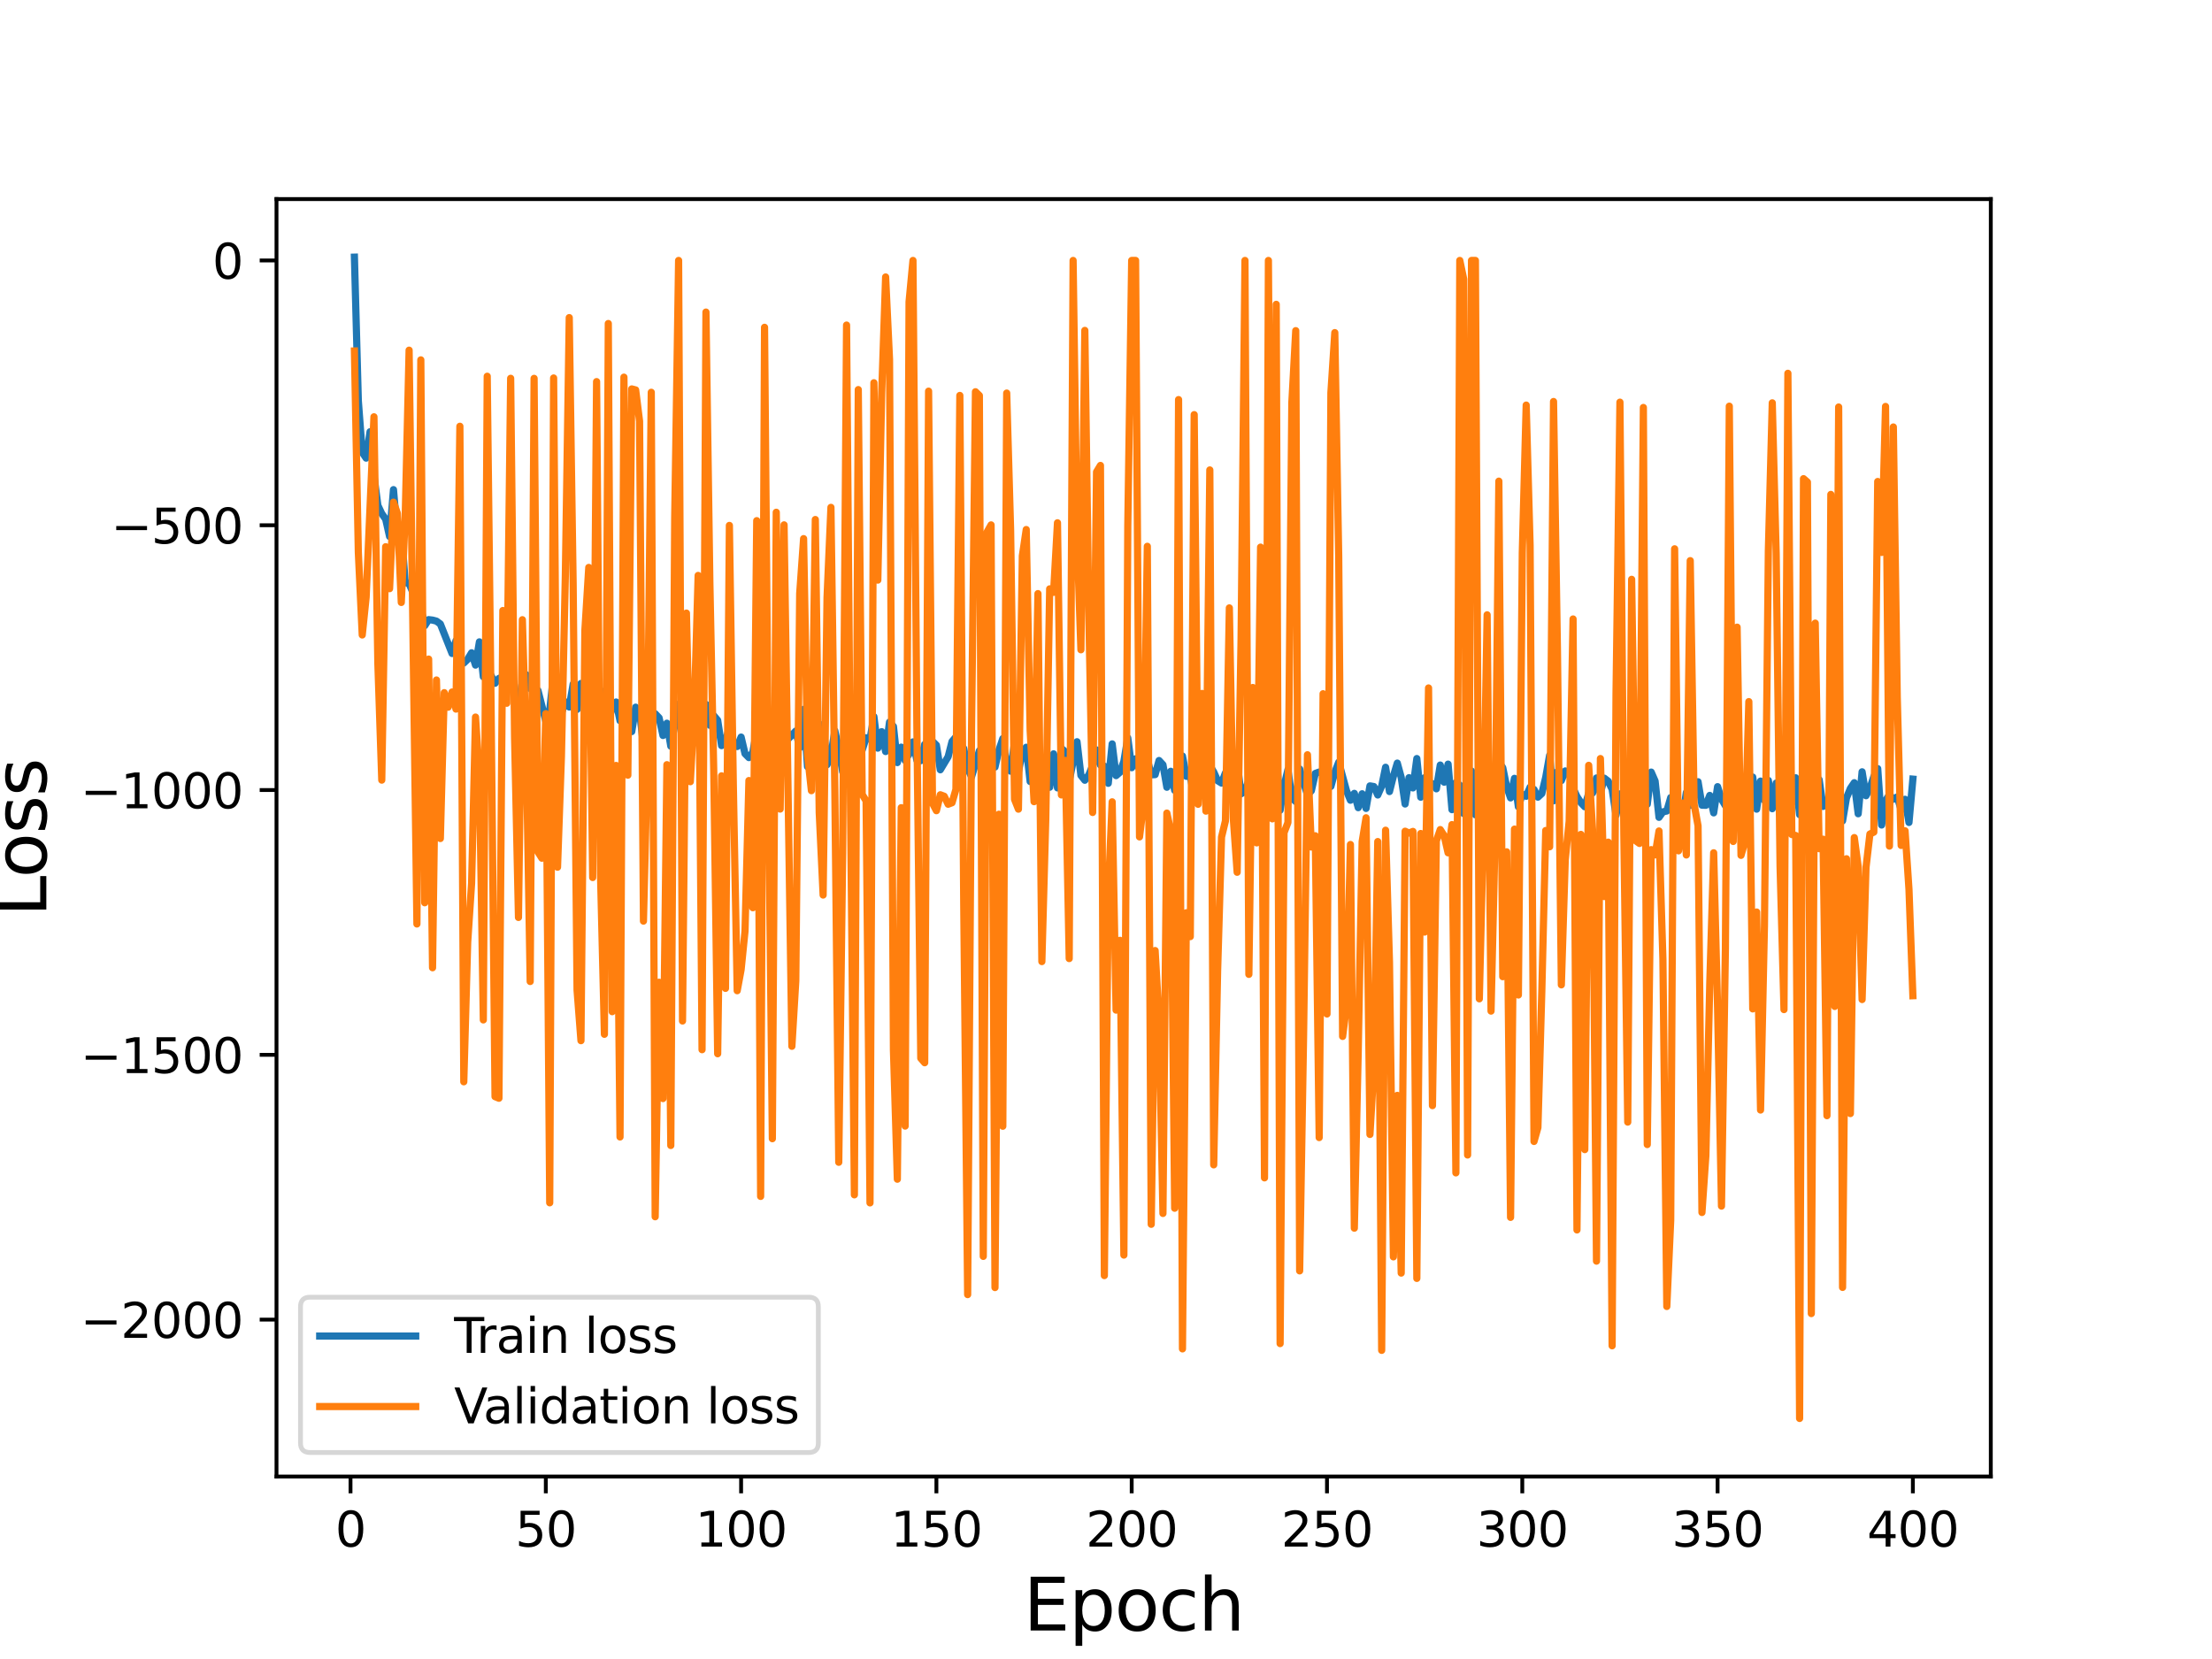 <?xml version="1.0" encoding="utf-8" standalone="no"?>
<!DOCTYPE svg PUBLIC "-//W3C//DTD SVG 1.1//EN"
  "http://www.w3.org/Graphics/SVG/1.1/DTD/svg11.dtd">
<svg height="345.6pt" version="1.1" viewBox="0 0 460.8 345.6" width="460.8pt" xmlns="http://www.w3.org/2000/svg" xmlns:xlink="http://www.w3.org/1999/xlink">
 <defs>
  <style type="text/css">*{stroke-linecap:butt;stroke-linejoin:round;}</style>
 </defs>
 <g id="figure_1">
  <g id="patch_1">
   <path d="M 0 345.6 
L 460.8 345.6 
L 460.8 0 
L 0 0 
z
" style="fill:#ffffff;"/>
  </g>
  <g id="axes_1">
   <g id="patch_2">
    <path d="M 57.6 307.584 
L 414.72 307.584 
L 414.72 41.472 
L 57.6 41.472 
z
" style="fill:#ffffff;"/>
   </g>
   <g id="matplotlib.axis_1">
    <g id="xtick_1">
     <g id="line2d_1">
      <defs>
       <path d="M 0 0 
L 0 3.5 
" id="ma763e0c1fc" style="stroke:#000000;stroke-width:0.8;"/>
      </defs>
      <g>
       <use style="stroke:#000000;stroke-width:0.8;" x="73.019" xlink:href="#ma763e0c1fc" y="307.584"/>
      </g>
     </g>
     <g id="text_1">
      <!-- 0 -->
      <g transform="translate(69.838 322.182)scale(0.1 -0.1)">
       <defs>
        <path d="M 2034 4250 
Q 1547 4250 1301 3770 
Q 1056 3291 1056 2328 
Q 1056 1369 1301 889 
Q 1547 409 2034 409 
Q 2525 409 2770 889 
Q 3016 1369 3016 2328 
Q 3016 3291 2770 3770 
Q 2525 4250 2034 4250 
z
M 2034 4750 
Q 2819 4750 3233 4129 
Q 3647 3509 3647 2328 
Q 3647 1150 3233 529 
Q 2819 -91 2034 -91 
Q 1250 -91 836 529 
Q 422 1150 422 2328 
Q 422 3509 836 4129 
Q 1250 4750 2034 4750 
z
" id="DejaVuSans-30" transform="scale(0.016)"/>
       </defs>
       <use xlink:href="#DejaVuSans-30"/>
      </g>
     </g>
    </g>
    <g id="xtick_2">
     <g id="line2d_2">
      <g>
       <use style="stroke:#000000;stroke-width:0.8;" x="113.703" xlink:href="#ma763e0c1fc" y="307.584"/>
      </g>
     </g>
     <g id="text_2">
      <!-- 50 -->
      <g transform="translate(107.34 322.182)scale(0.1 -0.1)">
       <defs>
        <path d="M 691 4666 
L 3169 4666 
L 3169 4134 
L 1269 4134 
L 1269 2991 
Q 1406 3038 1543 3061 
Q 1681 3084 1819 3084 
Q 2600 3084 3056 2656 
Q 3513 2228 3513 1497 
Q 3513 744 3044 326 
Q 2575 -91 1722 -91 
Q 1428 -91 1123 -41 
Q 819 9 494 109 
L 494 744 
Q 775 591 1075 516 
Q 1375 441 1709 441 
Q 2250 441 2565 725 
Q 2881 1009 2881 1497 
Q 2881 1984 2565 2268 
Q 2250 2553 1709 2553 
Q 1456 2553 1204 2497 
Q 953 2441 691 2322 
L 691 4666 
z
" id="DejaVuSans-35" transform="scale(0.016)"/>
       </defs>
       <use xlink:href="#DejaVuSans-35"/>
       <use x="63.623" xlink:href="#DejaVuSans-30"/>
      </g>
     </g>
    </g>
    <g id="xtick_3">
     <g id="line2d_3">
      <g>
       <use style="stroke:#000000;stroke-width:0.8;" x="154.386" xlink:href="#ma763e0c1fc" y="307.584"/>
      </g>
     </g>
     <g id="text_3">
      <!-- 100 -->
      <g transform="translate(144.842 322.182)scale(0.1 -0.1)">
       <defs>
        <path d="M 794 531 
L 1825 531 
L 1825 4091 
L 703 3866 
L 703 4441 
L 1819 4666 
L 2450 4666 
L 2450 531 
L 3481 531 
L 3481 0 
L 794 0 
L 794 531 
z
" id="DejaVuSans-31" transform="scale(0.016)"/>
       </defs>
       <use xlink:href="#DejaVuSans-31"/>
       <use x="63.623" xlink:href="#DejaVuSans-30"/>
       <use x="127.246" xlink:href="#DejaVuSans-30"/>
      </g>
     </g>
    </g>
    <g id="xtick_4">
     <g id="line2d_4">
      <g>
       <use style="stroke:#000000;stroke-width:0.8;" x="195.07" xlink:href="#ma763e0c1fc" y="307.584"/>
      </g>
     </g>
     <g id="text_4">
      <!-- 150 -->
      <g transform="translate(185.526 322.182)scale(0.1 -0.1)">
       <use xlink:href="#DejaVuSans-31"/>
       <use x="63.623" xlink:href="#DejaVuSans-35"/>
       <use x="127.246" xlink:href="#DejaVuSans-30"/>
      </g>
     </g>
    </g>
    <g id="xtick_5">
     <g id="line2d_5">
      <g>
       <use style="stroke:#000000;stroke-width:0.8;" x="235.753" xlink:href="#ma763e0c1fc" y="307.584"/>
      </g>
     </g>
     <g id="text_5">
      <!-- 200 -->
      <g transform="translate(226.209 322.182)scale(0.1 -0.1)">
       <defs>
        <path d="M 1228 531 
L 3431 531 
L 3431 0 
L 469 0 
L 469 531 
Q 828 903 1448 1529 
Q 2069 2156 2228 2338 
Q 2531 2678 2651 2914 
Q 2772 3150 2772 3378 
Q 2772 3750 2511 3984 
Q 2250 4219 1831 4219 
Q 1534 4219 1204 4116 
Q 875 4013 500 3803 
L 500 4441 
Q 881 4594 1212 4672 
Q 1544 4750 1819 4750 
Q 2544 4750 2975 4387 
Q 3406 4025 3406 3419 
Q 3406 3131 3298 2873 
Q 3191 2616 2906 2266 
Q 2828 2175 2409 1742 
Q 1991 1309 1228 531 
z
" id="DejaVuSans-32" transform="scale(0.016)"/>
       </defs>
       <use xlink:href="#DejaVuSans-32"/>
       <use x="63.623" xlink:href="#DejaVuSans-30"/>
       <use x="127.246" xlink:href="#DejaVuSans-30"/>
      </g>
     </g>
    </g>
    <g id="xtick_6">
     <g id="line2d_6">
      <g>
       <use style="stroke:#000000;stroke-width:0.8;" x="276.437" xlink:href="#ma763e0c1fc" y="307.584"/>
      </g>
     </g>
     <g id="text_6">
      <!-- 250 -->
      <g transform="translate(266.893 322.182)scale(0.1 -0.1)">
       <use xlink:href="#DejaVuSans-32"/>
       <use x="63.623" xlink:href="#DejaVuSans-35"/>
       <use x="127.246" xlink:href="#DejaVuSans-30"/>
      </g>
     </g>
    </g>
    <g id="xtick_7">
     <g id="line2d_7">
      <g>
       <use style="stroke:#000000;stroke-width:0.8;" x="317.12" xlink:href="#ma763e0c1fc" y="307.584"/>
      </g>
     </g>
     <g id="text_7">
      <!-- 300 -->
      <g transform="translate(307.576 322.182)scale(0.1 -0.1)">
       <defs>
        <path d="M 2597 2516 
Q 3050 2419 3304 2112 
Q 3559 1806 3559 1356 
Q 3559 666 3084 287 
Q 2609 -91 1734 -91 
Q 1441 -91 1130 -33 
Q 819 25 488 141 
L 488 750 
Q 750 597 1062 519 
Q 1375 441 1716 441 
Q 2309 441 2620 675 
Q 2931 909 2931 1356 
Q 2931 1769 2642 2001 
Q 2353 2234 1838 2234 
L 1294 2234 
L 1294 2753 
L 1863 2753 
Q 2328 2753 2575 2939 
Q 2822 3125 2822 3475 
Q 2822 3834 2567 4026 
Q 2313 4219 1838 4219 
Q 1578 4219 1281 4162 
Q 984 4106 628 3988 
L 628 4550 
Q 988 4650 1302 4700 
Q 1616 4750 1894 4750 
Q 2613 4750 3031 4423 
Q 3450 4097 3450 3541 
Q 3450 3153 3228 2886 
Q 3006 2619 2597 2516 
z
" id="DejaVuSans-33" transform="scale(0.016)"/>
       </defs>
       <use xlink:href="#DejaVuSans-33"/>
       <use x="63.623" xlink:href="#DejaVuSans-30"/>
       <use x="127.246" xlink:href="#DejaVuSans-30"/>
      </g>
     </g>
    </g>
    <g id="xtick_8">
     <g id="line2d_8">
      <g>
       <use style="stroke:#000000;stroke-width:0.8;" x="357.804" xlink:href="#ma763e0c1fc" y="307.584"/>
      </g>
     </g>
     <g id="text_8">
      <!-- 350 -->
      <g transform="translate(348.26 322.182)scale(0.1 -0.1)">
       <use xlink:href="#DejaVuSans-33"/>
       <use x="63.623" xlink:href="#DejaVuSans-35"/>
       <use x="127.246" xlink:href="#DejaVuSans-30"/>
      </g>
     </g>
    </g>
    <g id="xtick_9">
     <g id="line2d_9">
      <g>
       <use style="stroke:#000000;stroke-width:0.8;" x="398.487" xlink:href="#ma763e0c1fc" y="307.584"/>
      </g>
     </g>
     <g id="text_9">
      <!-- 400 -->
      <g transform="translate(388.944 322.182)scale(0.1 -0.1)">
       <defs>
        <path d="M 2419 4116 
L 825 1625 
L 2419 1625 
L 2419 4116 
z
M 2253 4666 
L 3047 4666 
L 3047 1625 
L 3713 1625 
L 3713 1100 
L 3047 1100 
L 3047 0 
L 2419 0 
L 2419 1100 
L 313 1100 
L 313 1709 
L 2253 4666 
z
" id="DejaVuSans-34" transform="scale(0.016)"/>
       </defs>
       <use xlink:href="#DejaVuSans-34"/>
       <use x="63.623" xlink:href="#DejaVuSans-30"/>
       <use x="127.246" xlink:href="#DejaVuSans-30"/>
      </g>
     </g>
    </g>
    <g id="text_10">
     <!-- Epoch -->
     <g transform="translate(213.194 339.66)scale(0.15 -0.15)">
      <defs>
       <path d="M 628 4666 
L 3578 4666 
L 3578 4134 
L 1259 4134 
L 1259 2753 
L 3481 2753 
L 3481 2222 
L 1259 2222 
L 1259 531 
L 3634 531 
L 3634 0 
L 628 0 
L 628 4666 
z
" id="DejaVuSans-45" transform="scale(0.016)"/>
       <path d="M 1159 525 
L 1159 -1331 
L 581 -1331 
L 581 3500 
L 1159 3500 
L 1159 2969 
Q 1341 3281 1617 3432 
Q 1894 3584 2278 3584 
Q 2916 3584 3314 3078 
Q 3713 2572 3713 1747 
Q 3713 922 3314 415 
Q 2916 -91 2278 -91 
Q 1894 -91 1617 61 
Q 1341 213 1159 525 
z
M 3116 1747 
Q 3116 2381 2855 2742 
Q 2594 3103 2138 3103 
Q 1681 3103 1420 2742 
Q 1159 2381 1159 1747 
Q 1159 1113 1420 752 
Q 1681 391 2138 391 
Q 2594 391 2855 752 
Q 3116 1113 3116 1747 
z
" id="DejaVuSans-70" transform="scale(0.016)"/>
       <path d="M 1959 3097 
Q 1497 3097 1228 2736 
Q 959 2375 959 1747 
Q 959 1119 1226 758 
Q 1494 397 1959 397 
Q 2419 397 2687 759 
Q 2956 1122 2956 1747 
Q 2956 2369 2687 2733 
Q 2419 3097 1959 3097 
z
M 1959 3584 
Q 2709 3584 3137 3096 
Q 3566 2609 3566 1747 
Q 3566 888 3137 398 
Q 2709 -91 1959 -91 
Q 1206 -91 779 398 
Q 353 888 353 1747 
Q 353 2609 779 3096 
Q 1206 3584 1959 3584 
z
" id="DejaVuSans-6f" transform="scale(0.016)"/>
       <path d="M 3122 3366 
L 3122 2828 
Q 2878 2963 2633 3030 
Q 2388 3097 2138 3097 
Q 1578 3097 1268 2742 
Q 959 2388 959 1747 
Q 959 1106 1268 751 
Q 1578 397 2138 397 
Q 2388 397 2633 464 
Q 2878 531 3122 666 
L 3122 134 
Q 2881 22 2623 -34 
Q 2366 -91 2075 -91 
Q 1284 -91 818 406 
Q 353 903 353 1747 
Q 353 2603 823 3093 
Q 1294 3584 2113 3584 
Q 2378 3584 2631 3529 
Q 2884 3475 3122 3366 
z
" id="DejaVuSans-63" transform="scale(0.016)"/>
       <path d="M 3513 2113 
L 3513 0 
L 2938 0 
L 2938 2094 
Q 2938 2591 2744 2837 
Q 2550 3084 2163 3084 
Q 1697 3084 1428 2787 
Q 1159 2491 1159 1978 
L 1159 0 
L 581 0 
L 581 4863 
L 1159 4863 
L 1159 2956 
Q 1366 3272 1645 3428 
Q 1925 3584 2291 3584 
Q 2894 3584 3203 3211 
Q 3513 2838 3513 2113 
z
" id="DejaVuSans-68" transform="scale(0.016)"/>
      </defs>
      <use xlink:href="#DejaVuSans-45"/>
      <use x="63.184" xlink:href="#DejaVuSans-70"/>
      <use x="126.66" xlink:href="#DejaVuSans-6f"/>
      <use x="187.842" xlink:href="#DejaVuSans-63"/>
      <use x="242.822" xlink:href="#DejaVuSans-68"/>
     </g>
    </g>
   </g>
   <g id="matplotlib.axis_2">
    <g id="ytick_1">
     <g id="line2d_10">
      <defs>
       <path d="M 0 0 
L -3.5 0 
" id="m02f1c511e6" style="stroke:#000000;stroke-width:0.8;"/>
      </defs>
      <g>
       <use style="stroke:#000000;stroke-width:0.8;" x="57.6" xlink:href="#m02f1c511e6" y="274.902"/>
      </g>
     </g>
     <g id="text_11">
      <!-- −2000 -->
      <g transform="translate(16.77 278.701)scale(0.1 -0.1)">
       <defs>
        <path d="M 678 2272 
L 4684 2272 
L 4684 1741 
L 678 1741 
L 678 2272 
z
" id="DejaVuSans-2212" transform="scale(0.016)"/>
       </defs>
       <use xlink:href="#DejaVuSans-2212"/>
       <use x="83.789" xlink:href="#DejaVuSans-32"/>
       <use x="147.412" xlink:href="#DejaVuSans-30"/>
       <use x="211.035" xlink:href="#DejaVuSans-30"/>
       <use x="274.658" xlink:href="#DejaVuSans-30"/>
      </g>
     </g>
    </g>
    <g id="ytick_2">
     <g id="line2d_11">
      <g>
       <use style="stroke:#000000;stroke-width:0.8;" x="57.6" xlink:href="#m02f1c511e6" y="219.741"/>
      </g>
     </g>
     <g id="text_12">
      <!-- −1500 -->
      <g transform="translate(16.77 223.54)scale(0.1 -0.1)">
       <use xlink:href="#DejaVuSans-2212"/>
       <use x="83.789" xlink:href="#DejaVuSans-31"/>
       <use x="147.412" xlink:href="#DejaVuSans-35"/>
       <use x="211.035" xlink:href="#DejaVuSans-30"/>
       <use x="274.658" xlink:href="#DejaVuSans-30"/>
      </g>
     </g>
    </g>
    <g id="ytick_3">
     <g id="line2d_12">
      <g>
       <use style="stroke:#000000;stroke-width:0.8;" x="57.6" xlink:href="#m02f1c511e6" y="164.579"/>
      </g>
     </g>
     <g id="text_13">
      <!-- −1000 -->
      <g transform="translate(16.77 168.378)scale(0.1 -0.1)">
       <use xlink:href="#DejaVuSans-2212"/>
       <use x="83.789" xlink:href="#DejaVuSans-31"/>
       <use x="147.412" xlink:href="#DejaVuSans-30"/>
       <use x="211.035" xlink:href="#DejaVuSans-30"/>
       <use x="274.658" xlink:href="#DejaVuSans-30"/>
      </g>
     </g>
    </g>
    <g id="ytick_4">
     <g id="line2d_13">
      <g>
       <use style="stroke:#000000;stroke-width:0.8;" x="57.6" xlink:href="#m02f1c511e6" y="109.418"/>
      </g>
     </g>
     <g id="text_14">
      <!-- −500 -->
      <g transform="translate(23.133 113.217)scale(0.1 -0.1)">
       <use xlink:href="#DejaVuSans-2212"/>
       <use x="83.789" xlink:href="#DejaVuSans-35"/>
       <use x="147.412" xlink:href="#DejaVuSans-30"/>
       <use x="211.035" xlink:href="#DejaVuSans-30"/>
      </g>
     </g>
    </g>
    <g id="ytick_5">
     <g id="line2d_14">
      <g>
       <use style="stroke:#000000;stroke-width:0.8;" x="57.6" xlink:href="#m02f1c511e6" y="54.256"/>
      </g>
     </g>
     <g id="text_15">
      <!-- 0 -->
      <g transform="translate(44.237 58.056)scale(0.1 -0.1)">
       <use xlink:href="#DejaVuSans-30"/>
      </g>
     </g>
    </g>
    <g id="text_16">
     <!-- Loss -->
     <g transform="translate(9.651 190.979)rotate(-90)scale(0.15 -0.15)">
      <defs>
       <path d="M 628 4666 
L 1259 4666 
L 1259 531 
L 3531 531 
L 3531 0 
L 628 0 
L 628 4666 
z
" id="DejaVuSans-4c" transform="scale(0.016)"/>
       <path d="M 2834 3397 
L 2834 2853 
Q 2591 2978 2328 3040 
Q 2066 3103 1784 3103 
Q 1356 3103 1142 2972 
Q 928 2841 928 2578 
Q 928 2378 1081 2264 
Q 1234 2150 1697 2047 
L 1894 2003 
Q 2506 1872 2764 1633 
Q 3022 1394 3022 966 
Q 3022 478 2636 193 
Q 2250 -91 1575 -91 
Q 1294 -91 989 -36 
Q 684 19 347 128 
L 347 722 
Q 666 556 975 473 
Q 1284 391 1588 391 
Q 1994 391 2212 530 
Q 2431 669 2431 922 
Q 2431 1156 2273 1281 
Q 2116 1406 1581 1522 
L 1381 1569 
Q 847 1681 609 1914 
Q 372 2147 372 2553 
Q 372 3047 722 3315 
Q 1072 3584 1716 3584 
Q 2034 3584 2315 3537 
Q 2597 3491 2834 3397 
z
" id="DejaVuSans-73" transform="scale(0.016)"/>
      </defs>
      <use xlink:href="#DejaVuSans-4c"/>
      <use x="53.963" xlink:href="#DejaVuSans-6f"/>
      <use x="115.145" xlink:href="#DejaVuSans-73"/>
      <use x="167.244" xlink:href="#DejaVuSans-73"/>
     </g>
    </g>
   </g>
   <g id="line2d_15">
    <path clip-path="url(#pa69cd63b75)" d="M 73.833 53.568 
L 74.646 83.513 
L 75.46 94.235 
L 76.274 95.435 
L 77.087 89.943 
L 77.901 99.08 
L 78.715 105.28 
L 79.528 107.007 
L 80.342 108.148 
L 81.156 111.759 
L 81.969 102.003 
L 82.783 111.437 
L 83.597 110.714 
L 84.41 121.35 
L 85.224 121.573 
L 86.038 123.499 
L 86.851 124.001 
L 87.665 126.764 
L 88.479 130.346 
L 89.292 129.082 
L 90.106 129.179 
L 90.92 129.389 
L 91.733 129.992 
L 94.174 136.132 
L 94.988 133.462 
L 95.802 137.873 
L 96.616 138.12 
L 97.429 137.342 
L 98.243 135.987 
L 99.057 138.555 
L 99.87 133.712 
L 100.684 140.973 
L 102.311 140.735 
L 103.125 142.337 
L 103.939 141.33 
L 104.752 141.01 
L 105.566 139.808 
L 106.38 139.027 
L 107.193 142.951 
L 108.007 150.293 
L 108.821 146.613 
L 109.634 140.575 
L 110.448 143.425 
L 111.262 143.403 
L 112.075 143.856 
L 113.703 150.257 
L 114.516 147.955 
L 115.33 140.447 
L 116.144 147.829 
L 116.957 148.531 
L 117.771 146.212 
L 118.585 147.282 
L 119.398 142.507 
L 120.212 147.78 
L 121.026 142.382 
L 121.839 145.467 
L 122.653 152.268 
L 123.467 148.599 
L 124.28 152.827 
L 125.094 150.532 
L 125.908 143.982 
L 126.721 151.032 
L 127.535 146.894 
L 128.349 146.242 
L 129.162 150.136 
L 129.976 148.037 
L 130.79 150.671 
L 131.603 152.4 
L 132.417 147.318 
L 133.231 148.169 
L 134.044 155.227 
L 134.858 148.146 
L 135.672 150.983 
L 136.485 148.688 
L 137.299 149.542 
L 138.113 153.216 
L 138.926 150.659 
L 139.74 155.442 
L 141.367 146.694 
L 142.181 153.652 
L 142.995 153.357 
L 143.808 152.603 
L 144.622 154.168 
L 145.436 153.163 
L 146.249 152.467 
L 147.063 146.737 
L 147.877 151.089 
L 148.69 149.083 
L 149.504 150.051 
L 150.318 155.326 
L 151.131 154.398 
L 151.945 151.651 
L 152.759 155.404 
L 153.572 155.513 
L 154.386 153.549 
L 155.2 157.002 
L 156.013 157.822 
L 156.827 156.729 
L 157.641 152.15 
L 158.454 150.224 
L 159.268 155.293 
L 160.082 152.744 
L 160.895 153.767 
L 161.709 153.209 
L 162.523 156.291 
L 163.336 148.367 
L 164.15 153.995 
L 165.777 152.291 
L 166.591 155.789 
L 167.405 147.776 
L 168.219 159.704 
L 169.032 158.609 
L 169.846 156.185 
L 170.66 158.592 
L 171.473 150.915 
L 172.287 159.307 
L 173.101 157.347 
L 173.914 152.234 
L 174.728 156.032 
L 175.542 160.783 
L 176.355 154.419 
L 177.169 155.71 
L 177.983 153.625 
L 178.796 151.18 
L 179.61 156.246 
L 180.424 153.688 
L 181.237 154.005 
L 182.051 149.289 
L 182.865 155.848 
L 183.678 152.423 
L 184.492 156.559 
L 185.306 150.422 
L 186.119 151.328 
L 186.933 158.858 
L 187.747 155.645 
L 188.56 158.419 
L 189.374 157.084 
L 190.188 154.553 
L 191.001 158.373 
L 191.815 158.465 
L 192.629 155.072 
L 193.442 155.055 
L 194.256 154.443 
L 195.07 155.234 
L 195.883 160.357 
L 197.511 157.643 
L 198.324 154.473 
L 199.138 153.51 
L 199.952 158.593 
L 200.765 155.922 
L 201.579 160.099 
L 202.393 161.805 
L 204.02 156.405 
L 204.834 155.618 
L 205.647 159.315 
L 206.461 157.312 
L 207.275 159.789 
L 208.088 156.285 
L 208.902 153.867 
L 209.716 159.592 
L 210.529 160.649 
L 211.343 154.673 
L 212.157 160.828 
L 212.97 156.671 
L 213.784 155.669 
L 214.598 162.801 
L 215.411 159.186 
L 216.225 160.936 
L 217.039 158.617 
L 217.852 163.367 
L 218.666 163.999 
L 219.48 157.04 
L 220.293 164.133 
L 221.107 155.892 
L 221.921 156.612 
L 222.734 162.732 
L 224.362 154.518 
L 225.175 161.519 
L 225.989 162.539 
L 226.803 161.452 
L 227.616 159.482 
L 228.43 156.224 
L 229.244 159.359 
L 230.057 159.614 
L 230.871 163.176 
L 231.685 154.969 
L 232.498 161.575 
L 233.312 160.865 
L 234.126 158.582 
L 234.939 153.735 
L 235.753 159.926 
L 236.567 158.071 
L 237.381 160.289 
L 238.194 160.108 
L 239.008 158.147 
L 239.822 161.404 
L 240.635 161.366 
L 241.449 158.43 
L 242.263 159.314 
L 243.076 163.996 
L 243.89 160.678 
L 244.704 164.641 
L 245.517 164.43 
L 246.331 157.494 
L 247.145 161.722 
L 247.958 161.753 
L 248.772 165.921 
L 249.586 158.659 
L 250.399 162.461 
L 251.213 162.058 
L 252.027 159.493 
L 252.84 160.825 
L 253.654 162.632 
L 254.468 163.126 
L 255.281 161.01 
L 256.095 160.017 
L 256.909 160.036 
L 257.722 159.031 
L 258.536 165.366 
L 259.35 164.855 
L 260.163 162.496 
L 260.977 161.034 
L 261.791 165.194 
L 262.604 166.105 
L 263.418 161.93 
L 264.232 163.261 
L 265.045 162.91 
L 265.859 156.692 
L 266.673 168.783 
L 267.486 163.748 
L 268.3 160.343 
L 269.114 166.223 
L 269.927 166.973 
L 270.741 160.19 
L 272.368 165.634 
L 273.182 164.722 
L 273.996 161.127 
L 274.809 160.831 
L 275.623 160.821 
L 276.437 162.074 
L 277.25 163.821 
L 278.064 160.879 
L 278.878 158.79 
L 280.505 164.749 
L 281.319 166.702 
L 282.132 165.275 
L 282.946 168.251 
L 283.76 165.359 
L 284.573 168.407 
L 285.387 163.715 
L 286.201 163.855 
L 287.014 165.611 
L 287.828 163.776 
L 288.642 159.836 
L 289.455 164.896 
L 290.269 161.677 
L 291.083 158.969 
L 291.896 161.942 
L 292.71 167.487 
L 293.524 162.006 
L 294.337 164.137 
L 295.151 158.023 
L 295.965 166.071 
L 296.778 162.013 
L 297.592 163.735 
L 298.406 163.245 
L 299.219 164.324 
L 300.033 159.376 
L 300.847 162.944 
L 301.66 159.184 
L 302.474 168.666 
L 303.288 163.047 
L 304.101 163.568 
L 304.915 169.487 
L 305.729 161.812 
L 306.543 160.626 
L 307.356 169.734 
L 308.17 165.648 
L 308.984 166.868 
L 309.797 167.427 
L 310.611 161.334 
L 311.425 165.313 
L 312.238 158.792 
L 313.052 159.919 
L 313.866 163.887 
L 314.679 166.214 
L 315.493 162.143 
L 316.307 168.066 
L 317.12 165.44 
L 317.934 165.875 
L 318.748 163.98 
L 319.561 164.468 
L 320.375 166.059 
L 321.189 165.306 
L 322.002 161.928 
L 322.816 157.341 
L 323.63 166.83 
L 324.443 160.744 
L 325.257 162.613 
L 326.071 160.605 
L 326.884 160.946 
L 327.698 164.209 
L 328.512 165.944 
L 329.325 167.197 
L 330.139 168.062 
L 330.953 165.259 
L 331.766 165.203 
L 332.58 162.068 
L 333.394 165.193 
L 334.207 162.115 
L 335.021 162.744 
L 335.835 164.417 
L 336.648 169.815 
L 337.462 165.386 
L 338.276 167.722 
L 339.089 166.943 
L 339.903 163.892 
L 340.717 161.756 
L 341.53 167.112 
L 342.344 165.589 
L 343.158 167.539 
L 343.971 160.841 
L 344.785 162.706 
L 345.599 170.265 
L 346.412 169.124 
L 347.226 168.948 
L 348.04 166.148 
L 348.853 166.112 
L 349.667 167.361 
L 350.481 170.523 
L 351.294 165.107 
L 352.108 167.763 
L 353.735 162.853 
L 354.549 167.734 
L 355.363 167.758 
L 356.176 165.7 
L 356.99 169.333 
L 357.804 163.877 
L 358.617 166.454 
L 359.431 167.836 
L 360.245 161.936 
L 361.058 165.672 
L 361.872 160.44 
L 362.686 163.304 
L 363.499 168.524 
L 365.127 161.878 
L 365.94 168.561 
L 366.754 162.72 
L 367.568 166.72 
L 368.381 162.581 
L 369.195 168.466 
L 370.009 163.13 
L 370.822 169.74 
L 371.636 168.665 
L 372.45 167.337 
L 373.263 167.251 
L 374.077 162.027 
L 374.891 169.701 
L 375.704 167.069 
L 376.518 163.752 
L 377.332 167.012 
L 378.146 165.434 
L 378.959 162.415 
L 379.773 167.993 
L 380.587 167.17 
L 381.4 166.125 
L 382.214 167.32 
L 383.028 167.842 
L 383.841 171.004 
L 384.655 166.227 
L 385.469 164.249 
L 386.282 163.052 
L 387.096 169.521 
L 387.91 160.782 
L 388.723 165.762 
L 389.537 164.2 
L 390.351 161.784 
L 391.164 160.12 
L 391.978 171.866 
L 392.792 166.823 
L 393.605 165.514 
L 394.419 166.494 
L 395.233 166.01 
L 396.046 168.713 
L 396.86 166.507 
L 397.674 171.332 
L 398.487 162.306 
L 398.487 162.306 
" style="fill:none;stroke:#1f77b4;stroke-linecap:square;stroke-width:1.5;"/>
   </g>
   <g id="line2d_16">
    <path clip-path="url(#pa69cd63b75)" d="M 73.833 73.118 
L 74.646 115.019 
L 75.46 132.276 
L 76.274 124.414 
L 77.901 86.829 
L 78.715 138.199 
L 79.528 162.513 
L 80.342 113.89 
L 81.156 122.633 
L 81.969 104.613 
L 82.783 106.933 
L 83.597 125.503 
L 84.41 107.652 
L 85.224 72.951 
L 86.851 192.482 
L 87.665 74.968 
L 88.479 188.06 
L 89.292 137.302 
L 90.106 201.597 
L 90.92 141.657 
L 91.733 174.678 
L 92.547 144.291 
L 93.361 147.319 
L 94.174 144.162 
L 94.988 147.719 
L 95.802 88.801 
L 96.616 225.355 
L 97.429 196.273 
L 98.243 184.011 
L 99.057 149.379 
L 99.87 161.471 
L 100.684 212.467 
L 101.498 78.379 
L 102.311 147.978 
L 103.125 228.447 
L 103.939 228.786 
L 104.752 127.183 
L 105.566 146.505 
L 106.38 78.809 
L 107.193 153.566 
L 108.007 191.121 
L 108.821 129.098 
L 109.634 156.371 
L 110.448 204.464 
L 111.262 78.822 
L 112.075 177.481 
L 112.889 178.779 
L 113.703 148.675 
L 114.516 250.564 
L 115.33 78.742 
L 116.144 180.654 
L 116.957 157.539 
L 117.771 119.902 
L 118.585 66.165 
L 119.398 121.793 
L 120.212 206.251 
L 121.026 216.791 
L 121.839 131.341 
L 122.653 118.206 
L 123.467 182.805 
L 124.28 79.497 
L 125.094 181.955 
L 125.908 215.459 
L 126.721 67.398 
L 127.535 210.75 
L 128.349 159.457 
L 129.162 236.852 
L 129.976 78.571 
L 130.79 161.486 
L 131.603 81.02 
L 132.417 81.23 
L 133.231 87.728 
L 134.044 191.882 
L 134.858 158.987 
L 135.672 81.719 
L 136.485 253.47 
L 137.299 204.622 
L 138.113 228.85 
L 138.926 159.297 
L 139.74 238.627 
L 140.554 107.819 
L 141.367 54.256 
L 142.181 212.69 
L 142.995 127.724 
L 143.808 162.843 
L 144.622 148.221 
L 145.436 119.872 
L 146.249 218.67 
L 147.063 65.013 
L 147.877 121.356 
L 148.69 160.831 
L 149.504 219.513 
L 150.318 161.622 
L 151.131 205.894 
L 151.945 109.454 
L 152.759 163.165 
L 153.572 206.382 
L 154.386 201.989 
L 155.2 193.961 
L 156.013 162.601 
L 156.827 189.097 
L 157.641 108.464 
L 158.454 249.233 
L 159.268 68.185 
L 160.082 162.472 
L 160.895 237.211 
L 161.709 106.714 
L 162.523 168.544 
L 163.336 109.341 
L 164.964 217.962 
L 165.777 204.344 
L 166.591 123.637 
L 167.405 112.208 
L 168.219 157.247 
L 169.032 164.711 
L 169.846 108.226 
L 170.66 169.292 
L 171.473 186.451 
L 172.287 124.477 
L 173.101 105.693 
L 173.914 164.697 
L 174.728 242.122 
L 175.542 177.881 
L 176.355 67.72 
L 177.169 166.854 
L 177.983 248.904 
L 178.796 81.164 
L 179.61 165.491 
L 180.424 166.832 
L 181.237 250.583 
L 182.051 79.735 
L 182.865 120.849 
L 183.678 81.831 
L 184.492 57.7 
L 185.306 74.884 
L 186.119 218.732 
L 186.933 245.648 
L 187.747 168.25 
L 188.56 234.579 
L 189.374 62.87 
L 190.188 54.256 
L 191.001 151.362 
L 191.815 220.448 
L 192.629 221.387 
L 193.442 81.486 
L 194.256 167.321 
L 195.07 168.882 
L 195.883 165.564 
L 196.697 165.873 
L 197.511 167.536 
L 198.324 167.224 
L 199.138 164.447 
L 199.952 82.378 
L 200.765 188.464 
L 201.579 269.688 
L 202.393 151.895 
L 203.206 81.608 
L 204.02 82.394 
L 204.834 261.726 
L 205.647 110.795 
L 206.461 109.347 
L 207.275 268.22 
L 208.088 169.618 
L 208.902 234.611 
L 209.716 81.885 
L 210.529 110.355 
L 211.343 166.516 
L 212.157 168.564 
L 212.97 115.8 
L 213.784 110.312 
L 214.598 152.134 
L 215.411 167.002 
L 216.225 123.66 
L 217.039 200.315 
L 217.852 170.717 
L 218.666 122.67 
L 219.48 123.402 
L 220.293 108.907 
L 221.107 165.593 
L 221.921 158.414 
L 222.734 199.687 
L 223.548 54.256 
L 224.362 111.447 
L 225.175 135.36 
L 225.989 68.829 
L 226.803 127.125 
L 227.616 169.253 
L 228.43 98.31 
L 229.244 96.96 
L 230.057 265.726 
L 230.871 186.167 
L 231.685 167.034 
L 232.498 210.421 
L 233.312 195.887 
L 234.126 261.456 
L 234.939 109.545 
L 235.753 54.256 
L 236.567 54.256 
L 237.381 174.341 
L 238.194 167.766 
L 239.008 113.806 
L 239.822 255.043 
L 240.635 198.018 
L 241.449 212.408 
L 242.263 252.782 
L 243.076 169.382 
L 243.89 173.094 
L 244.704 251.697 
L 245.517 83.243 
L 246.331 280.995 
L 247.145 190.142 
L 247.958 195.113 
L 248.772 86.378 
L 249.586 167.549 
L 250.399 144.456 
L 251.213 168.974 
L 252.027 97.899 
L 252.84 242.658 
L 253.654 202.201 
L 254.468 174.374 
L 255.281 171.011 
L 256.095 126.638 
L 256.909 170.366 
L 257.722 181.709 
L 258.536 133.267 
L 259.35 54.256 
L 260.163 202.975 
L 260.977 143.219 
L 261.791 175.586 
L 262.604 113.978 
L 263.418 245.369 
L 264.232 54.256 
L 265.045 170.582 
L 265.859 63.398 
L 266.673 279.894 
L 267.486 173.471 
L 268.3 171.353 
L 269.114 83.857 
L 269.927 68.883 
L 270.741 264.746 
L 271.555 216.028 
L 272.368 157.23 
L 273.182 176.449 
L 273.996 174.104 
L 274.809 236.978 
L 275.623 144.517 
L 276.437 211.231 
L 277.25 81.809 
L 278.064 69.29 
L 278.878 115.904 
L 279.691 215.901 
L 280.505 209.584 
L 281.319 175.925 
L 282.132 255.851 
L 282.946 218.883 
L 283.76 175.315 
L 284.573 170.36 
L 285.387 236.324 
L 286.201 222.426 
L 287.014 175.312 
L 287.828 281.304 
L 288.642 172.951 
L 289.455 200.429 
L 290.269 261.827 
L 291.083 228.189 
L 291.896 265.205 
L 292.71 173.159 
L 293.524 173.549 
L 294.337 173.2 
L 295.151 266.314 
L 295.965 173.634 
L 296.778 194.171 
L 297.592 143.316 
L 298.406 230.319 
L 299.219 175.178 
L 300.033 172.816 
L 300.847 174.105 
L 301.66 177.658 
L 302.474 171.778 
L 303.288 244.33 
L 304.101 54.256 
L 304.915 58.138 
L 305.729 240.607 
L 306.543 54.256 
L 307.356 54.256 
L 308.17 208.076 
L 308.984 174.411 
L 309.797 128.079 
L 310.611 210.627 
L 311.425 175.504 
L 312.238 100.234 
L 313.052 203.462 
L 313.866 177.452 
L 314.679 253.598 
L 315.493 172.72 
L 316.307 207.275 
L 317.12 115.156 
L 317.934 84.391 
L 318.748 113.617 
L 319.561 237.783 
L 320.375 234.899 
L 321.189 206.471 
L 322.002 173.009 
L 322.816 176.399 
L 323.63 83.643 
L 324.443 135.453 
L 325.257 205.16 
L 326.071 179.114 
L 326.884 171.084 
L 327.698 128.945 
L 328.512 256.218 
L 329.325 173.821 
L 330.139 239.484 
L 330.953 159.432 
L 331.766 172.879 
L 332.58 262.715 
L 333.394 158.024 
L 334.207 186.77 
L 335.021 175.437 
L 335.835 280.353 
L 336.648 144.466 
L 337.462 83.78 
L 338.276 173.858 
L 339.089 233.752 
L 339.903 120.684 
L 340.717 175.124 
L 341.53 175.705 
L 342.344 84.886 
L 343.158 238.428 
L 343.971 176.992 
L 344.785 178.092 
L 345.599 173.111 
L 346.412 199.749 
L 347.226 272.161 
L 348.04 254.209 
L 348.853 114.326 
L 349.667 177.245 
L 350.481 167.297 
L 351.294 178.105 
L 352.108 116.791 
L 352.922 167.583 
L 353.735 172.034 
L 354.549 252.581 
L 355.363 240.757 
L 356.176 204.882 
L 356.99 177.651 
L 357.804 209.884 
L 358.617 251.252 
L 359.431 197.67 
L 360.245 84.615 
L 361.058 175.292 
L 361.872 130.649 
L 362.686 178.186 
L 363.499 175.363 
L 364.313 146.161 
L 365.127 210.173 
L 365.94 189.99 
L 366.754 231.238 
L 367.568 192.816 
L 368.381 114.722 
L 369.195 83.92 
L 370.009 115.307 
L 370.822 180.539 
L 371.636 210.318 
L 372.45 77.765 
L 373.263 173.841 
L 374.077 174.05 
L 374.891 295.488 
L 375.704 99.716 
L 376.518 100.427 
L 377.332 273.641 
L 378.146 129.809 
L 378.959 176.795 
L 379.773 174.819 
L 380.587 232.415 
L 381.4 102.999 
L 382.214 209.659 
L 383.028 84.788 
L 383.841 268.191 
L 384.655 178.895 
L 385.469 231.976 
L 386.282 174.483 
L 387.096 180.512 
L 387.91 208.219 
L 388.723 180.697 
L 389.537 173.744 
L 390.351 173.347 
L 391.164 100.305 
L 391.978 115.079 
L 392.792 84.669 
L 393.605 176.258 
L 394.419 88.949 
L 395.233 145.207 
L 396.046 176.118 
L 396.86 173.072 
L 397.674 185.264 
L 398.487 207.427 
L 398.487 207.427 
" style="fill:none;stroke:#ff7f0e;stroke-linecap:square;stroke-width:1.5;"/>
   </g>
   <g id="patch_3">
    <path d="M 57.6 307.584 
L 57.6 41.472 
" style="fill:none;stroke:#000000;stroke-linecap:square;stroke-linejoin:miter;stroke-width:0.8;"/>
   </g>
   <g id="patch_4">
    <path d="M 414.72 307.584 
L 414.72 41.472 
" style="fill:none;stroke:#000000;stroke-linecap:square;stroke-linejoin:miter;stroke-width:0.8;"/>
   </g>
   <g id="patch_5">
    <path d="M 57.6 307.584 
L 414.72 307.584 
" style="fill:none;stroke:#000000;stroke-linecap:square;stroke-linejoin:miter;stroke-width:0.8;"/>
   </g>
   <g id="patch_6">
    <path d="M 57.6 41.472 
L 414.72 41.472 
" style="fill:none;stroke:#000000;stroke-linecap:square;stroke-linejoin:miter;stroke-width:0.8;"/>
   </g>
   <g id="legend_1">
    <g id="patch_7">
     <path d="M 64.6 302.584 
L 168.475 302.584 
Q 170.475 302.584 170.475 300.584 
L 170.475 272.228 
Q 170.475 270.228 168.475 270.228 
L 64.6 270.228 
Q 62.6 270.228 62.6 272.228 
L 62.6 300.584 
Q 62.6 302.584 64.6 302.584 
z
" style="fill:#ffffff;opacity:0.8;stroke:#cccccc;stroke-linejoin:miter;"/>
    </g>
    <g id="line2d_17">
     <path d="M 66.6 278.326 
L 86.6 278.326 
" style="fill:none;stroke:#1f77b4;stroke-linecap:square;stroke-width:1.5;"/>
    </g>
    <g id="line2d_18"/>
    <g id="text_17">
     <!-- Train loss -->
     <g transform="translate(94.6 281.826)scale(0.1 -0.1)">
      <defs>
       <path d="M -19 4666 
L 3928 4666 
L 3928 4134 
L 2272 4134 
L 2272 0 
L 1638 0 
L 1638 4134 
L -19 4134 
L -19 4666 
z
" id="DejaVuSans-54" transform="scale(0.016)"/>
       <path d="M 2631 2963 
Q 2534 3019 2420 3045 
Q 2306 3072 2169 3072 
Q 1681 3072 1420 2755 
Q 1159 2438 1159 1844 
L 1159 0 
L 581 0 
L 581 3500 
L 1159 3500 
L 1159 2956 
Q 1341 3275 1631 3429 
Q 1922 3584 2338 3584 
Q 2397 3584 2469 3576 
Q 2541 3569 2628 3553 
L 2631 2963 
z
" id="DejaVuSans-72" transform="scale(0.016)"/>
       <path d="M 2194 1759 
Q 1497 1759 1228 1600 
Q 959 1441 959 1056 
Q 959 750 1161 570 
Q 1363 391 1709 391 
Q 2188 391 2477 730 
Q 2766 1069 2766 1631 
L 2766 1759 
L 2194 1759 
z
M 3341 1997 
L 3341 0 
L 2766 0 
L 2766 531 
Q 2569 213 2275 61 
Q 1981 -91 1556 -91 
Q 1019 -91 701 211 
Q 384 513 384 1019 
Q 384 1609 779 1909 
Q 1175 2209 1959 2209 
L 2766 2209 
L 2766 2266 
Q 2766 2663 2505 2880 
Q 2244 3097 1772 3097 
Q 1472 3097 1187 3025 
Q 903 2953 641 2809 
L 641 3341 
Q 956 3463 1253 3523 
Q 1550 3584 1831 3584 
Q 2591 3584 2966 3190 
Q 3341 2797 3341 1997 
z
" id="DejaVuSans-61" transform="scale(0.016)"/>
       <path d="M 603 3500 
L 1178 3500 
L 1178 0 
L 603 0 
L 603 3500 
z
M 603 4863 
L 1178 4863 
L 1178 4134 
L 603 4134 
L 603 4863 
z
" id="DejaVuSans-69" transform="scale(0.016)"/>
       <path d="M 3513 2113 
L 3513 0 
L 2938 0 
L 2938 2094 
Q 2938 2591 2744 2837 
Q 2550 3084 2163 3084 
Q 1697 3084 1428 2787 
Q 1159 2491 1159 1978 
L 1159 0 
L 581 0 
L 581 3500 
L 1159 3500 
L 1159 2956 
Q 1366 3272 1645 3428 
Q 1925 3584 2291 3584 
Q 2894 3584 3203 3211 
Q 3513 2838 3513 2113 
z
" id="DejaVuSans-6e" transform="scale(0.016)"/>
       <path id="DejaVuSans-20" transform="scale(0.016)"/>
       <path d="M 603 4863 
L 1178 4863 
L 1178 0 
L 603 0 
L 603 4863 
z
" id="DejaVuSans-6c" transform="scale(0.016)"/>
      </defs>
      <use xlink:href="#DejaVuSans-54"/>
      <use x="46.334" xlink:href="#DejaVuSans-72"/>
      <use x="87.447" xlink:href="#DejaVuSans-61"/>
      <use x="148.727" xlink:href="#DejaVuSans-69"/>
      <use x="176.51" xlink:href="#DejaVuSans-6e"/>
      <use x="239.889" xlink:href="#DejaVuSans-20"/>
      <use x="271.676" xlink:href="#DejaVuSans-6c"/>
      <use x="299.459" xlink:href="#DejaVuSans-6f"/>
      <use x="360.641" xlink:href="#DejaVuSans-73"/>
      <use x="412.74" xlink:href="#DejaVuSans-73"/>
     </g>
    </g>
    <g id="line2d_19">
     <path d="M 66.6 293.004 
L 86.6 293.004 
" style="fill:none;stroke:#ff7f0e;stroke-linecap:square;stroke-width:1.5;"/>
    </g>
    <g id="line2d_20"/>
    <g id="text_18">
     <!-- Validation loss -->
     <g transform="translate(94.6 296.504)scale(0.1 -0.1)">
      <defs>
       <path d="M 1831 0 
L 50 4666 
L 709 4666 
L 2188 738 
L 3669 4666 
L 4325 4666 
L 2547 0 
L 1831 0 
z
" id="DejaVuSans-56" transform="scale(0.016)"/>
       <path d="M 2906 2969 
L 2906 4863 
L 3481 4863 
L 3481 0 
L 2906 0 
L 2906 525 
Q 2725 213 2448 61 
Q 2172 -91 1784 -91 
Q 1150 -91 751 415 
Q 353 922 353 1747 
Q 353 2572 751 3078 
Q 1150 3584 1784 3584 
Q 2172 3584 2448 3432 
Q 2725 3281 2906 2969 
z
M 947 1747 
Q 947 1113 1208 752 
Q 1469 391 1925 391 
Q 2381 391 2643 752 
Q 2906 1113 2906 1747 
Q 2906 2381 2643 2742 
Q 2381 3103 1925 3103 
Q 1469 3103 1208 2742 
Q 947 2381 947 1747 
z
" id="DejaVuSans-64" transform="scale(0.016)"/>
       <path d="M 1172 4494 
L 1172 3500 
L 2356 3500 
L 2356 3053 
L 1172 3053 
L 1172 1153 
Q 1172 725 1289 603 
Q 1406 481 1766 481 
L 2356 481 
L 2356 0 
L 1766 0 
Q 1100 0 847 248 
Q 594 497 594 1153 
L 594 3053 
L 172 3053 
L 172 3500 
L 594 3500 
L 594 4494 
L 1172 4494 
z
" id="DejaVuSans-74" transform="scale(0.016)"/>
      </defs>
      <use xlink:href="#DejaVuSans-56"/>
      <use x="60.658" xlink:href="#DejaVuSans-61"/>
      <use x="121.938" xlink:href="#DejaVuSans-6c"/>
      <use x="149.721" xlink:href="#DejaVuSans-69"/>
      <use x="177.504" xlink:href="#DejaVuSans-64"/>
      <use x="240.98" xlink:href="#DejaVuSans-61"/>
      <use x="302.26" xlink:href="#DejaVuSans-74"/>
      <use x="341.469" xlink:href="#DejaVuSans-69"/>
      <use x="369.252" xlink:href="#DejaVuSans-6f"/>
      <use x="430.434" xlink:href="#DejaVuSans-6e"/>
      <use x="493.812" xlink:href="#DejaVuSans-20"/>
      <use x="525.6" xlink:href="#DejaVuSans-6c"/>
      <use x="553.383" xlink:href="#DejaVuSans-6f"/>
      <use x="614.564" xlink:href="#DejaVuSans-73"/>
      <use x="666.664" xlink:href="#DejaVuSans-73"/>
     </g>
    </g>
   </g>
  </g>
 </g>
 <defs>
  <clipPath id="pa69cd63b75">
   <rect height="266.112" width="357.12" x="57.6" y="41.472"/>
  </clipPath>
 </defs>
</svg>
